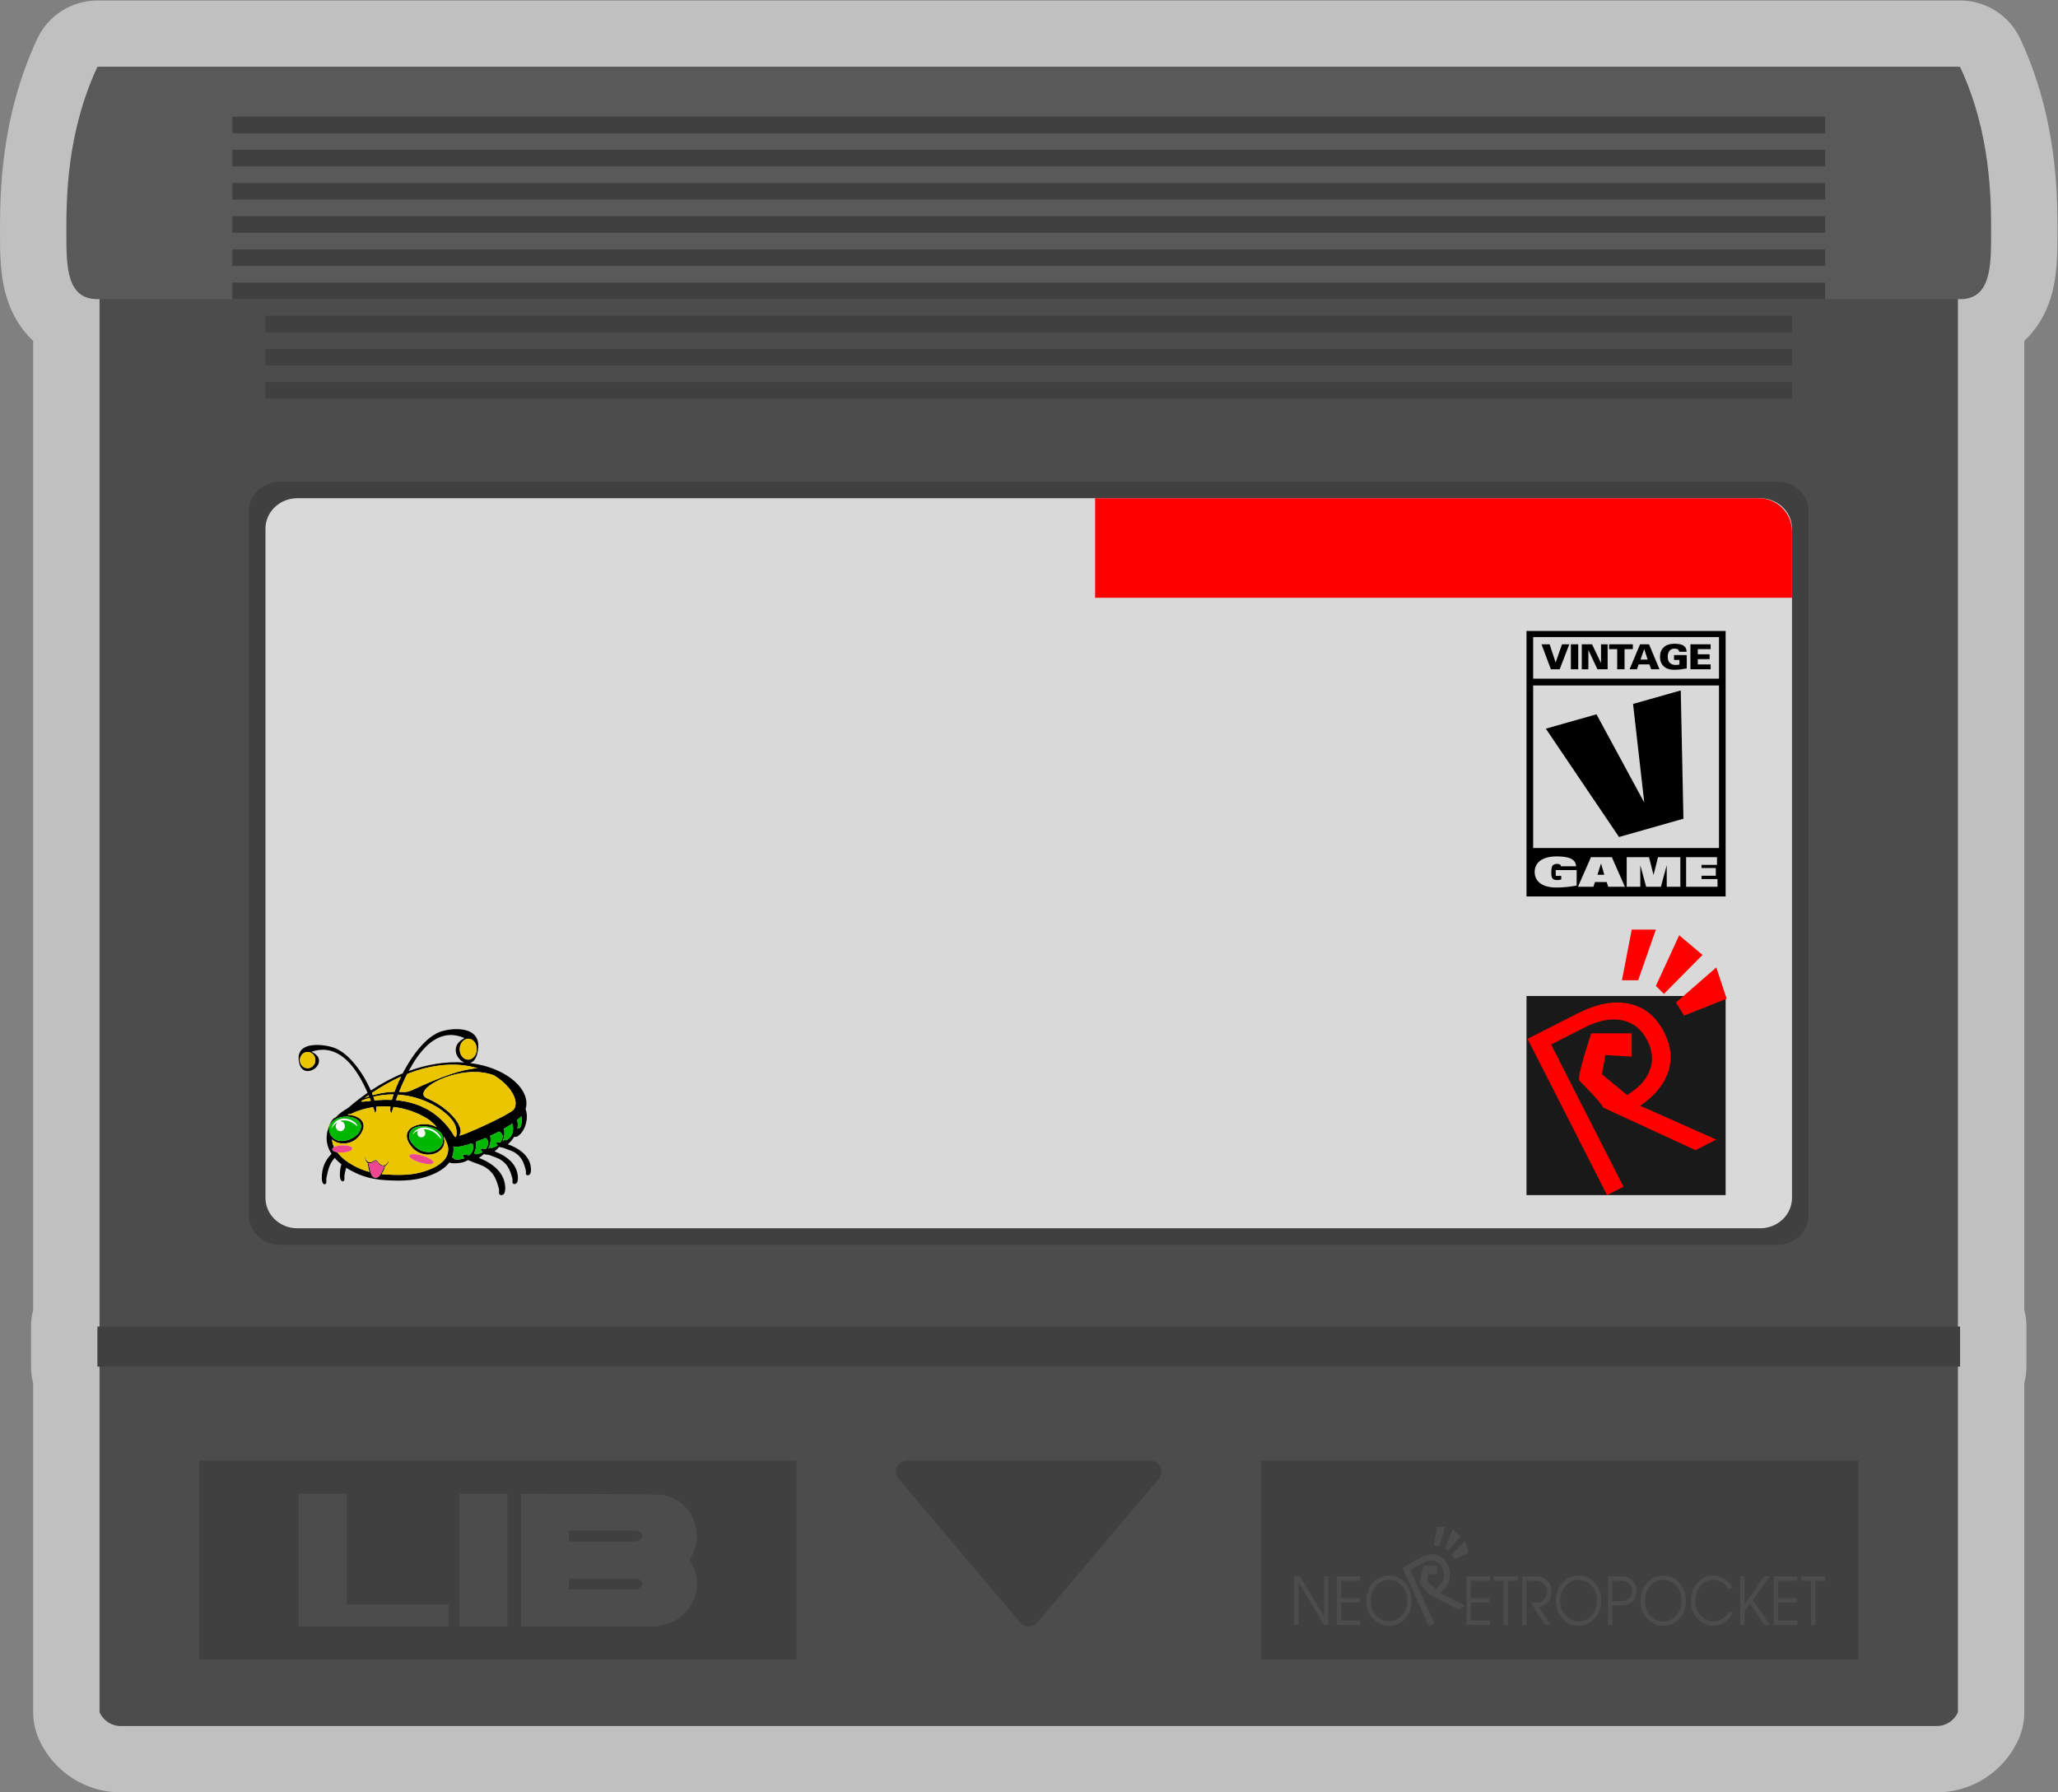 <?xml version="1.0" encoding="UTF-8" standalone="no"?>
<svg
   xmlns:dc="http://purl.org/dc/elements/1.1/"
   xmlns:cc="http://creativecommons.org/ns#"
   xmlns:rdf="http://www.w3.org/1999/02/22-rdf-syntax-ns#"
   xmlns:svg="http://www.w3.org/2000/svg"
   xmlns="http://www.w3.org/2000/svg"
   viewBox="0 0 330.666 287.999"
   height="287.999"
   width="330.666"
   xml:space="preserve"
   id="svg2"
   version="1.1"><rect x="0" y="0" width="330.666" height="287.999" fill="#808080" stroke="none"/><defs
     id="defs6"><clipPath
       id="clipPath18"
       clipPathUnits="userSpaceOnUse"><path
         id="path16"
         d="M 0,256 H 256 V 0 H 0 Z" /></clipPath><clipPath
       id="clipPath26"
       clipPathUnits="userSpaceOnUse"><path
         id="path24"
         d="M 4,236 H 252 V 20 H 4 Z" /></clipPath><clipPath
       id="clipPath330"
       clipPathUnits="userSpaceOnUse"><path
         id="path328"
         d="m 61.112,97.028 h 0.093 v -0.061 h -0.093 z" /></clipPath><clipPath
       id="clipPath346"
       clipPathUnits="userSpaceOnUse"><path
         id="path344"
         d="m 58.479,96.579 h 0.104 v -0.07 h -0.104 z" /></clipPath></defs><g
     transform="matrix(1.333,0,0,-1.333,-5.333,314.667)"
     id="g10"><g
       id="g12"><g
         clip-path="url(#clipPath18)"
         id="g14"><g
           id="g20"><g
             id="g22" /><g
             id="g34"><g
               style="opacity:0.5"
               id="g32"
               clip-path="url(#clipPath26)"><g
                 id="g30"
                 transform="translate(238.987,28.462)"><path
                   id="path28"
                   style="fill:#ffffff;fill-opacity:1;fill-rule:nonzero;stroke:none"
                   d="M 0,0 C 0.22,0.146 0.418,0.322 0.589,0.523 0.418,0.322 0.22,0.146 0,0 m -1.535,-0.461 c 0.284,0 0.558,0.042 0.816,0.121 -0.258,-0.079 -0.532,-0.121 -0.816,-0.121 m 13.718,172.118 c 0.83,2.663 0.83,5.436 0.83,7.882 0,4.472 0,13.778 -4.495,23.389 -1.316,2.813 -4.141,4.611 -7.247,4.611 h -0.258 -224 -0.258 c -3.105,0 -5.93,-1.798 -7.246,-4.611 -4.496,-9.611 -4.496,-18.917 -4.496,-23.389 0,-2.446 0,-5.219 0.831,-7.882 0.646,-2.073 1.741,-3.82 3.169,-5.157 V 49.721 c -0.168,-0.646 -0.258,-1.324 -0.258,-2.023 v -4.833 c 0,-0.699 0.09,-1.377 0.258,-2.023 V 1.194 c 0,-1.137 0.243,-2.261 0.711,-3.297 1.747,-3.863 5.609,-6.358 9.838,-6.358 H -1.535 c 4.229,0 8.09,2.495 9.837,6.358 0.469,1.036 0.711,2.16 0.711,3.297 v 39.648 c 0.169,0.646 0.258,1.324 0.258,2.023 v 4.833 c 0,0.699 -0.089,1.377 -0.258,2.023 V 166.5 c 1.428,1.337 2.524,3.084 3.17,5.157" /></g></g></g></g><g
           transform="translate(240,228)"
           id="g36"><path
             id="path38"
             style="fill:#4c4c4c;fill-opacity:1;fill-rule:nonzero;stroke:none"
             d="m 0,0 h -224 v -198.345 c 0.442,-0.976 1.411,-1.655 2.548,-1.655 H -2.548 c 1.137,0 2.106,0.679 2.548,1.655 z" /></g><g
           transform="translate(15.742,228)"
           id="g40"><path
             id="path42"
             style="fill:#595959;fill-opacity:1;fill-rule:nonzero;stroke:none"
             d="m 0,0 c -3.742,-8 -3.742,-16 -3.742,-20 0,-4 0,-8 3.742,-8 h 224.516 c 3.742,0 3.742,4 3.742,8 0,4 0,12 -3.742,20 z" /></g><g
           transform="translate(37.76,178)"
           id="g44"><path
             id="path46"
             style="fill:#404040;fill-opacity:1;fill-rule:nonzero;stroke:none"
             d="m 0,0 h 180.48 c 2.077,0 3.76,-1.584 3.76,-3.538 v -84.924 c 0,-1.954 -1.683,-3.538 -3.76,-3.538 H 0 c -2.077,0 -3.76,1.584 -3.76,3.538 V -3.538 C -3.76,-1.584 -2.077,0 0,0" /></g><g
           transform="translate(113.362,60)"
           id="g48"><path
             id="path50"
             style="fill:#404040;fill-opacity:1;fill-rule:nonzero;stroke:none"
             d="m 0,0 h 29.276 c 1.153,0 1.782,-1.325 1.044,-2.198 l -14.638,-17.32 c -0.543,-0.643 -1.545,-0.643 -2.088,0 L -1.044,-2.198 C -1.782,-1.325 -1.153,0 0,0" /></g><g
           transform="translate(39.833,176)"
           id="g52"><path
             id="path54"
             style="fill:#d9d9d9;fill-opacity:1;fill-rule:nonzero;stroke:none"
             d="m 0,0 h 176.333 c 2.117,0 3.834,-1.642 3.834,-3.667 v -80.666 c 0,-2.025 -1.717,-3.667 -3.834,-3.667 H 0 c -2.117,0 -3.833,1.642 -3.833,3.667 V -3.667 C -3.833,-1.642 -2.117,0 0,0" /></g><path
           id="path56"
           style="fill:#404040;fill-opacity:1;fill-rule:nonzero;stroke:none"
           d="M 224,220 H 32 v 2 h 192 z" /><path
           id="path58"
           style="fill:#404040;fill-opacity:1;fill-rule:nonzero;stroke:none"
           d="M 224,216 H 32 v 2 h 192 z" /><path
           id="path60"
           style="fill:#404040;fill-opacity:1;fill-rule:nonzero;stroke:none"
           d="M 224,212 H 32 v 2 h 192 z" /><path
           id="path62"
           style="fill:#404040;fill-opacity:1;fill-rule:nonzero;stroke:none"
           d="M 224,208 H 32 v 2 h 192 z" /><path
           id="path64"
           style="fill:#404040;fill-opacity:1;fill-rule:nonzero;stroke:none"
           d="M 224,204 H 32 v 2 h 192 z" /><path
           id="path66"
           style="fill:#404040;fill-opacity:1;fill-rule:nonzero;stroke:none"
           d="M 224,200 H 32 v 2 h 192 z" /><path
           id="path68"
           style="fill:#404040;fill-opacity:1;fill-rule:nonzero;stroke:none"
           d="M 220,196 H 36 v 2 h 184 z" /><path
           id="path70"
           style="fill:#404040;fill-opacity:1;fill-rule:nonzero;stroke:none"
           d="M 220,192 H 36 v 2 h 184 z" /><path
           id="path72"
           style="fill:#404040;fill-opacity:1;fill-rule:nonzero;stroke:none"
           d="M 220,188 H 36 v 2 h 184 z" /><path
           id="path74"
           style="fill:#404040;fill-opacity:1;fill-rule:nonzero;stroke:none"
           d="m 228,36 h -72 v 24 h 72 z" /><path
           id="path76"
           style="fill:#404040;fill-opacity:1;fill-rule:nonzero;stroke:none"
           d="M 100,36 H 28 v 24 h 72 z" /><g
           transform="translate(160.519,40.187)"
           id="g78"><path
             id="path80"
             style="fill:#4c4c4c;fill-opacity:1;fill-rule:nonzero;stroke:none"
             d="m 0,0 h -0.259 -0.26 v 5.855 h 0.352 0.355 l 2.89,-4.84 v 4.84 H 3.337 3.596 V 0 H 3.337 3.074 L 0,5.142 Z" /></g><g
           transform="translate(165.135,40.187)"
           id="g82"><path
             id="path84"
             style="fill:#4c4c4c;fill-opacity:1;fill-rule:nonzero;stroke:none"
             d="M 0,0 V 5.855 H 2.832 V 5.592 5.326 H 0.519 V 3.219 H 2.76 V 2.957 2.69 H 0.519 V 0.529 H 2.832 V 0.267 0 Z" /></g><g
           transform="translate(173.002,41.336)"
           id="g86"><path
             id="path88"
             style="fill:#4c4c4c;fill-opacity:1;fill-rule:nonzero;stroke:none"
             d="M 0,0 C 0.427,0.483 0.64,1.075 0.64,1.776 0.64,2.477 0.427,3.069 0,3.554 -0.426,4.038 -0.95,4.28 -1.571,4.28 -2.19,4.28 -2.713,4.038 -3.141,3.554 -3.568,3.069 -3.782,2.477 -3.782,1.776 c 0,-0.701 0.214,-1.293 0.641,-1.776 0.428,-0.483 0.951,-0.725 1.57,-0.725 0.621,0 1.145,0.242 1.571,0.725 m -3.513,-0.373 c -0.53,0.585 -0.795,1.301 -0.795,2.149 0,0.848 0.265,1.564 0.795,2.151 0.53,0.586 1.177,0.879 1.942,0.879 0.766,0 1.414,-0.293 1.943,-0.879 C 0.901,3.34 1.165,2.624 1.165,1.776 1.165,0.928 0.901,0.212 0.372,-0.373 -0.157,-0.958 -0.805,-1.25 -1.571,-1.25 c -0.765,0 -1.412,0.292 -1.942,0.877" /></g><g
           transform="translate(180.759,40.187)"
           id="g90"><path
             id="path92"
             style="fill:#4c4c4c;fill-opacity:1;fill-rule:nonzero;stroke:none"
             d="M 0,0 V 5.855 H 2.832 V 5.592 5.326 H 0.519 V 3.219 H 2.76 V 2.957 2.69 H 0.519 V 0.529 H 2.832 V 0.267 0 Z" /></g><g
           transform="translate(185.242,45.512)"
           id="g94"><path
             id="path96"
             style="fill:#4c4c4c;fill-opacity:1;fill-rule:nonzero;stroke:none"
             d="M 0,0 H -1.184 V 0.263 0.529 H 1.703 V 0.267 0 H 0.519 V -5.326 H 0.259 0 Z" /></g><g
           transform="translate(187.481,46.042)"
           id="g98"><path
             id="path100"
             style="fill:#4c4c4c;fill-opacity:1;fill-rule:nonzero;stroke:none"
             d="M 0,0 H 0.259 1.576 C 2.181,0 2.655,-0.164 2.996,-0.493 3.337,-0.821 3.508,-1.278 3.508,-1.863 3.508,-2.445 3.337,-2.9 2.996,-3.227 2.732,-3.477 2.39,-3.633 1.969,-3.695 l 1.477,-2.16 H 3.118 2.79 l -1.77,2.663 h 0.556 c 0.442,0 0.786,0.117 1.034,0.351 0.248,0.235 0.372,0.561 0.372,0.978 0,0.42 -0.124,0.748 -0.372,0.984 -0.248,0.236 -0.592,0.353 -1.034,0.353 H 0.519 V -5.855 H 0.259 0 Z" /></g><g
           transform="translate(195.842,41.336)"
           id="g102"><path
             id="path104"
             style="fill:#4c4c4c;fill-opacity:1;fill-rule:nonzero;stroke:none"
             d="M 0,0 C 0.427,0.483 0.64,1.075 0.64,1.776 0.64,2.477 0.427,3.069 0,3.554 -0.427,4.038 -0.95,4.28 -1.571,4.28 -2.19,4.28 -2.713,4.038 -3.141,3.554 -3.568,3.069 -3.782,2.477 -3.782,1.776 c 0,-0.701 0.214,-1.293 0.641,-1.776 0.428,-0.483 0.951,-0.725 1.57,-0.725 0.621,0 1.144,0.242 1.571,0.725 m -3.513,-0.373 c -0.53,0.585 -0.795,1.301 -0.795,2.149 0,0.848 0.265,1.564 0.795,2.151 0.53,0.586 1.177,0.879 1.942,0.879 0.766,0 1.414,-0.293 1.943,-0.879 C 0.901,3.34 1.165,2.624 1.165,1.776 1.165,0.928 0.901,0.212 0.372,-0.373 -0.157,-0.958 -0.805,-1.25 -1.571,-1.25 c -0.765,0 -1.412,0.292 -1.942,0.877" /></g><g
           transform="translate(198.351,43.062)"
           id="g106"><path
             id="path108"
             style="fill:#4c4c4c;fill-opacity:1;fill-rule:nonzero;stroke:none"
             d="m 0,0 h 1.017 c 0.425,0 0.757,0.108 0.996,0.325 0.239,0.216 0.358,0.516 0.358,0.9 0,0.384 -0.119,0.685 -0.358,0.903 C 1.774,2.345 1.442,2.454 1.017,2.454 H 0 Z m -0.519,2.98 h 0.26 1.276 C 1.606,2.98 2.067,2.825 2.399,2.514 2.731,2.204 2.897,1.774 2.897,1.225 2.897,0.676 2.731,0.247 2.399,-0.062 2.067,-0.371 1.606,-0.526 1.017,-0.526 H 0 v -2.349 h -0.259 -0.26 z" /></g><g
           transform="translate(206.051,41.336)"
           id="g110"><path
             id="path112"
             style="fill:#4c4c4c;fill-opacity:1;fill-rule:nonzero;stroke:none"
             d="M 0,0 C 0.427,0.483 0.64,1.075 0.64,1.776 0.64,2.477 0.427,3.069 0,3.554 -0.426,4.038 -0.95,4.28 -1.571,4.28 -2.19,4.28 -2.713,4.038 -3.141,3.554 -3.568,3.069 -3.782,2.477 -3.782,1.776 c 0,-0.701 0.214,-1.293 0.641,-1.776 0.428,-0.483 0.951,-0.725 1.57,-0.725 0.621,0 1.145,0.242 1.571,0.725 m -3.513,-0.373 c -0.53,0.585 -0.795,1.301 -0.795,2.149 0,0.848 0.265,1.564 0.795,2.151 0.53,0.586 1.177,0.879 1.942,0.879 0.766,0 1.414,-0.293 1.943,-0.879 C 0.901,3.34 1.165,2.624 1.165,1.776 1.165,0.928 0.901,0.212 0.372,-0.373 -0.157,-0.958 -0.805,-1.25 -1.571,-1.25 c -0.765,0 -1.412,0.292 -1.942,0.877" /></g><g
           transform="translate(212.904,41.721)"
           id="g114"><path
             id="path116"
             style="fill:#4c4c4c;fill-opacity:1;fill-rule:nonzero;stroke:none"
             d="m 0,0 c -0.189,-0.474 -0.506,-0.865 -0.952,-1.173 -0.446,-0.308 -0.918,-0.462 -1.416,-0.462 -0.76,0 -1.403,0.293 -1.929,0.877 -0.527,0.585 -0.79,1.302 -0.79,2.149 0,0.848 0.263,1.565 0.79,2.151 0.526,0.586 1.169,0.879 1.929,0.879 0.487,0 0.948,-0.15 1.384,-0.452 0.435,-0.301 0.746,-0.685 0.933,-1.152 h -0.56 c -0.164,0.317 -0.41,0.576 -0.738,0.777 -0.329,0.201 -0.669,0.302 -1.019,0.302 -0.614,0 -1.133,-0.242 -1.558,-0.727 -0.424,-0.484 -0.636,-1.077 -0.636,-1.778 0,-0.7 0.212,-1.292 0.636,-1.776 0.425,-0.483 0.944,-0.724 1.558,-0.724 0.362,0 0.711,0.103 1.049,0.311 0.338,0.207 0.591,0.473 0.759,0.798 z" /></g><g
           transform="translate(213.764,46.042)"
           id="g118"><path
             id="path120"
             style="fill:#4c4c4c;fill-opacity:1;fill-rule:nonzero;stroke:none"
             d="m 0,0 h 0.259 0.26 V -3.376 L 2.914,0 H 3.238 3.562 L 1.491,-2.867 3.562,-5.855 H 3.235 2.907 L 1.174,-3.299 0.519,-4.205 v -1.65 H 0.259 0 Z" /></g><g
           transform="translate(217.814,40.187)"
           id="g122"><path
             id="path124"
             style="fill:#4c4c4c;fill-opacity:1;fill-rule:nonzero;stroke:none"
             d="M 0,0 V 5.855 H 2.832 V 5.592 5.326 H 0.519 V 3.219 H 2.76 V 2.957 2.69 H 0.519 V 0.529 H 2.832 V 0.267 0 Z" /></g><g
           transform="translate(222.297,45.512)"
           id="g126"><path
             id="path128"
             style="fill:#4c4c4c;fill-opacity:1;fill-rule:nonzero;stroke:none"
             d="M 0,0 H -1.184 V 0.263 0.529 H 1.703 V 0.267 0 H 0.519 V -5.326 H 0.259 0 Z" /></g><g
           transform="translate(177.56,44.039)"
           id="g130"><path
             id="path132"
             style="fill:#4c4c4c;fill-opacity:1;fill-rule:nonzero;stroke:none"
             d="M 0,0 C 0.498,0.381 0.847,0.818 1.045,1.312 1.299,1.955 1.268,2.628 0.953,3.33 0.636,4.035 0.174,4.462 -0.436,4.61 -1.045,4.758 -1.732,4.611 -2.497,4.171 l -1.665,-0.959 -0.327,-0.189 3.17,-7.062 0.328,0.189 0.328,0.188 -2.886,6.429 1.337,0.77 c 0.558,0.321 1.057,0.43 1.498,0.326 C -0.273,3.759 0.062,3.454 0.289,2.947 0.515,2.444 0.535,1.961 0.348,1.497 0.192,1.109 -0.103,0.773 -0.521,0.484 l -1,0.937 0.135,0.872 1.052,-0.073 v 1.054 h -1.611 c 0,0 -0.603,-1.999 -0.474,-2.144 0.128,-0.145 0.866,-0.981 0.948,-1.215 l 3.679,-1.923 0.415,0.239 0.414,0.239 z" /></g><g
           transform="translate(177.225,52)"
           id="g134"><path
             id="path136"
             style="fill:#4c4c4c;fill-opacity:1;fill-rule:nonzero;stroke:none"
             d="M 0,0 H 0.962 L 0.257,-2.289 h -0.649 z" /></g><g
           transform="translate(178.187,49.457)"
           id="g138"><path
             id="path140"
             style="fill:#4c4c4c;fill-opacity:1;fill-rule:nonzero;stroke:none"
             d="M 0,0 0.321,-0.363 1.86,1.399 0.93,2.289 Z" /></g><g
           transform="translate(178.989,48.705)"
           id="g142"><path
             id="path144"
             style="fill:#4c4c4c;fill-opacity:1;fill-rule:nonzero;stroke:none"
             d="M 0,0 1.608,1.588 2.021,0.171 0.321,-0.592 Z" /></g><path
           id="path146"
           style="fill:#4c4c4c;fill-opacity:1;fill-rule:nonzero;stroke:none"
           d="m 59.35,56 h 5.795 V 40 H 59.35 Z" /><g
           transform="translate(80.951,44.561)"
           id="g148"><path
             id="path150"
             style="fill:#4c4c4c;fill-opacity:1;fill-rule:nonzero;stroke:none"
             d="M 0,0 C -0.131,-0.05 -0.28,-0.071 -0.423,-0.085 -0.568,-0.1 -0.715,-0.09 -0.861,-0.09 c -2.505,0 -5.009,0 -7.514,0 v 1.295 h 8.13 C -0.171,1.195 -0.098,1.18 -0.029,1.158 0.257,1.067 0.465,0.807 0.45,0.566 0.433,0.3 0.274,0.105 0,0 m -0.945,6.997 c 0.163,0 0.326,0.007 0.487,-0.005 C -0.313,6.981 -0.164,6.967 -0.029,6.924 0.257,6.833 0.465,6.573 0.45,6.331 0.433,6.065 0.274,5.871 0,5.766 -0.131,5.716 -0.28,5.695 -0.423,5.681 -0.483,5.675 -0.544,5.673 -0.605,5.673 c -0.018,0 -0.036,0 -0.055,0 -0.067,0.001 -0.134,0.003 -0.201,0.003 -2.505,0 -5.009,0 -7.514,0 v 1.319 c 2.477,0.001 4.954,0.001 7.43,0.002 M 6.152,3.475 c 0.14,0.21 0.268,0.432 0.381,0.669 0.701,1.481 0.683,2.987 -0.019,4.464 -0.661,1.39 -1.842,2.289 -3.507,2.68 -0.554,0.13 -17.176,0.151 -17.176,0.151 v -16 c 0,0 12.938,0 16.509,0 0.164,0.053 0.324,0.121 0.493,0.157 1.771,0.376 3.006,1.316 3.7,2.782 C 7.234,-0.14 7.216,1.366 6.514,2.842 6.407,3.066 6.285,3.277 6.152,3.475" /></g><g
           transform="translate(45.795,42.652)"
           id="g152"><path
             id="path154"
             style="fill:#4c4c4c;fill-opacity:1;fill-rule:nonzero;stroke:none"
             d="m 0,0 v 13.348 h -5.795 v -16 H 12.286 V 0 Z" /></g><path
           id="path156"
           style="fill:#404040;fill-opacity:1;fill-rule:nonzero;stroke:none"
           d="M 240.258,71.326 H 15.742 v 4.833 h 224.516 z" /><path
           id="path158"
           style="fill:#191919;fill-opacity:1;fill-rule:nonzero;stroke:none"
           d="m 212,92 h -24 v 24 h 24 z" /><g
           transform="translate(201.694,102.771)"
           id="g160"><path
             id="path162"
             style="fill:#ff0000;fill-opacity:1;fill-rule:nonzero;stroke:none"
             d="m 0,0 c 1.507,1.016 2.56,2.182 3.159,3.498 0.768,1.715 0.675,3.509 -0.278,5.382 -0.957,1.881 -2.356,3.019 -4.198,3.413 -1.841,0.394 -3.918,0.004 -6.23,-1.171 l -5.032,-2.557 -0.991,-0.504 9.584,-18.832 0.991,0.503 0.99,0.504 -8.723,17.142 4.041,2.053 c 1.687,0.857 3.196,1.147 4.529,0.87 C -0.824,10.024 0.186,9.211 0.874,7.86 1.557,6.517 1.616,5.228 1.053,3.993 0.58,2.956 -0.312,2.062 -1.574,1.292 L -4.598,3.789 -4.189,6.114 -1.011,5.92 V 8.73 H -5.88 c 0,0 -1.821,-5.329 -1.433,-5.717 0.388,-0.387 2.618,-2.616 2.866,-3.239 l 11.122,-5.128 1.252,0.637 1.254,0.637 z" /></g><g
           transform="translate(200.683,124)"
           id="g164"><path
             id="path166"
             style="fill:#ff0000;fill-opacity:1;fill-rule:nonzero;stroke:none"
             d="M 0,0 H 2.909 L 0.776,-6.104 h -1.959 z" /></g><g
           transform="translate(203.592,117.218)"
           id="g168"><path
             id="path170"
             style="fill:#ff0000;fill-opacity:1;fill-rule:nonzero;stroke:none"
             d="M 0,0 0.97,-0.969 5.624,3.73 2.812,6.104 Z" /></g><g
           transform="translate(206.016,115.213)"
           id="g172"><path
             id="path174"
             style="fill:#ff0000;fill-opacity:1;fill-rule:nonzero;stroke:none"
             d="M 0,0 4.859,4.233 6.108,0.455 0.97,-1.58 Z" /></g><path
           id="path176"
           style="fill:#000000;fill-opacity:1;fill-rule:nonzero;stroke:none"
           d="m 188.8,159.268 h 22.4 v -5.014 h -22.4 z m 22.4,-25.427 h -22.4 v 19.589 h 22.4 z M 188,160 v -5.746 -0.816 -19.72 -0.701 V 128 h 24 v 5.017 0.701 19.72 0.816 5.746 z" /><g
           transform="translate(191.523,131.177)"
           id="g178"><path
             id="path180"
             style="fill:#d9d9d9;fill-opacity:1;fill-rule:nonzero;stroke:none"
             d="m 0,0 h 2.521 v -1.867 c -0.759,-0.143 -1.64,-0.237 -2.44,-0.237 -1.762,0 -2.623,0.785 -2.623,1.877 0,1.092 0.861,1.877 2.677,1.877 1.505,0 2.291,-0.36 2.312,-1.195 H 0.63 C 0.624,0.568 0.563,0.642 0.481,0.687 0.4,0.731 0.285,0.751 0.163,0.751 c -0.292,0 -0.481,-0.109 -0.576,-0.252 -0.095,-0.143 -0.122,-0.494 -0.122,-0.795 0,-0.346 0.04,-0.583 0.128,-0.697 0.116,-0.148 0.305,-0.212 0.556,-0.212 0.183,0 0.359,0.02 0.515,0.074 v 0.43 H 0 Z" /></g><g
           transform="translate(197.375,130.609)"
           id="g182"><path
             id="path184"
             style="fill:#d9d9d9;fill-opacity:1;fill-rule:nonzero;stroke:none"
             d="M 0,0 -0.387,1.344 H -0.4 L -0.827,0 Z M -1.607,2.124 H 0.908 L 2.481,-1.442 H 0.474 l -0.189,0.573 h -1.403 l -0.197,-0.573 h -1.857 z" /></g><g
           transform="translate(204.901,131.716)"
           id="g186"><path
             id="path188"
             style="fill:#d9d9d9;fill-opacity:1;fill-rule:nonzero;stroke:none"
             d="M 0,0 H -0.014 L -0.705,-2.549 H -2.481 L -3.172,0 h -0.014 v -2.549 h -1.64 v 3.567 h 2.691 L -1.6,-1.107 h 0.014 l 0.535,2.125 H 1.64 V -2.549 H 0 Z" /></g><g
           transform="translate(207.237,132.734)"
           id="g190"><path
             id="path192"
             style="fill:#d9d9d9;fill-opacity:1;fill-rule:nonzero;stroke:none"
             d="M 0,0 H 3.721 V -0.929 H 1.857 v -0.38 H 3.579 V -2.238 H 1.857 v -0.4 H 3.782 V -3.567 H 0 Z" /></g><g
           transform="translate(192.278,158.394)"
           id="g194"><path
             id="path196"
             style="fill:#000000;fill-opacity:1;fill-rule:nonzero;stroke:none"
             d="M 0,0 H 0.881 L -0.283,-3.011 H -1.342 L -2.471,0 h 0.978 l 0.722,-2.181 h 0.009 z" /></g><path
           id="path198"
           style="fill:#000000;fill-opacity:1;fill-rule:nonzero;stroke:none"
           d="m 193.347,158.394 h 0.886 v -3.011 h -0.886 z" /><g
           transform="translate(194.659,158.394)"
           id="g200"><path
             id="path202"
             style="fill:#000000;fill-opacity:1;fill-rule:nonzero;stroke:none"
             d="m 0,0 h 1.24 l 1.072,-2.243 0.009,0.008 V 0 H 3.118 V -3.011 H 1.891 L 0.806,-0.705 H 0.797 V -3.011 H 0 Z" /></g><g
           transform="translate(198.93,157.81)"
           id="g204"><path
             id="path206"
             style="fill:#000000;fill-opacity:1;fill-rule:nonzero;stroke:none"
             d="M 0,0 H -0.979 V 0.584 H 1.887 V 0 H 0.886 V -2.427 H 0 Z" /></g><g
           transform="translate(202.598,156.555)"
           id="g208"><path
             id="path210"
             style="fill:#000000;fill-opacity:1;fill-rule:nonzero;stroke:none"
             d="M 0,0 -0.408,1.251 H -0.421 L -0.855,0 Z m -2.175,-1.172 1.263,3.011 h 1.08 L 1.431,-1.172 H 0.429 l -0.212,0.588 h -1.298 l -0.208,-0.588 z" /></g><g
           transform="translate(206.431,156.509)"
           id="g212"><path
             id="path214"
             style="fill:#000000;fill-opacity:1;fill-rule:nonzero;stroke:none"
             d="m 0,0 h -0.651 v 0.584 h 1.537 v -1.61 c -0.718,-0.1 -0.855,-0.162 -1.626,-0.162 -0.996,0.029 -1.603,0.625 -1.603,1.567 0,0.943 0.607,1.539 1.603,1.568 C 0.035,1.968 0.85,1.86 0.864,0.984 h -0.886 c -0.044,0.292 -0.288,0.38 -0.58,0.38 -0.598,0 -0.811,-0.497 -0.811,-0.985 0,-0.592 0.315,-0.984 0.952,-0.984 0.164,0 0.328,0.025 0.461,0.05 z" /></g><g
           transform="translate(207.757,155.383)"
           id="g216"><path
             id="path218"
             style="fill:#000000;fill-opacity:1;fill-rule:nonzero;stroke:none"
             d="M 0,0 V 3.011 H 2.436 V 2.427 H 0.886 V 1.806 H 2.312 V 1.222 H 0.886 V 0.584 h 1.55 V 0 Z" /></g><g
           transform="translate(190.327,148.224)"
           id="g220"><path
             id="path222"
             style="fill:#000000;fill-opacity:1;fill-rule:nonzero;stroke:none"
             d="m 0,0 6.107,1.731 5.704,-10.537 0.042,0.012 -1.339,11.774 5.75,1.629 0.322,-15.466 -7.764,-2.201 z" /></g><g
           transform="translate(216,176)"
           id="g224"><path
             id="path226"
             style="fill:#ff0000;fill-opacity:1;fill-rule:nonzero;stroke:none"
             d="m 0,0 h -8 -12 -12 -12 -12 -12 -12 v -12 h 12 12 12 12 12 12 12 v 8 C 4,-1.791 2.209,0 0,0" /></g><g
           transform="translate(48.883,95.929)"
           id="g228"><path
             id="path230"
             style="fill:#000000;fill-opacity:1;fill-rule:nonzero;stroke:none"
             d="m 0,0 c -0.149,-0.094 -0.33,-0.104 -0.496,-0.073 0.113,-0.298 0.16,-0.617 0.232,-0.928 0.083,-0.305 0.184,-0.675 0.487,-0.802 0.2,-0.099 0.429,-0.003 0.578,0.152 0.234,0.242 0.378,0.563 0.517,0.873 0.048,0.11 0.094,0.22 0.142,0.33 C 1.246,-0.449 1.036,-0.378 0.853,-0.263 0.673,-0.144 0.632,0.142 0.41,0.199 0.252,0.201 0.132,0.073 0,0 M 11.554,2.16 C 10.97,2.022 10.377,1.817 9.771,1.919 9.824,1.49 9.763,1.053 9.619,0.65 9.543,0.603 9.681,0.541 9.7,0.614 L 9.747,0.586 C 9.797,0.435 9.953,0.379 10.088,0.364 10.436,0.328 10.784,0.41 11.114,0.52 11.034,0.6 10.929,0.675 10.913,0.8 10.924,0.854 10.948,0.902 10.97,0.951 11.21,0.941 11.447,0.9 11.684,0.87 12.009,1.129 12.213,1.572 12.182,2.008 12.178,2.125 12.104,2.244 11.99,2.259 11.841,2.283 11.69,2.222 11.554,2.16 M 13.399,2.858 13.391,2.842 C 13.085,2.743 12.793,2.603 12.49,2.495 12.56,2.02 12.47,1.52 12.255,1.099 c -0.094,-0.063 0.101,-0.098 0.062,0 0.022,0.001 0.064,0.002 0.085,0.003 0.006,-0.087 0.102,-0.109 0.167,-0.104 0.259,0.023 0.504,0.137 0.73,0.27 -0.073,0.066 -0.161,0.122 -0.208,0.213 -0.032,0.065 0.009,0.132 0.024,0.195 0.186,-0.006 0.37,-0.027 0.553,-0.059 0.19,0.24 0.332,0.559 0.275,0.88 -0.031,0.156 -0.081,0.331 -0.216,0.419 -0.11,0.064 -0.225,-0.018 -0.328,-0.058 m 1.697,0.791 C 14.797,3.504 14.5,3.356 14.201,3.213 14.317,2.695 14.217,2.146 13.969,1.69 c 0.063,0.042 0.151,0.057 0.2,0.118 0.102,-0.071 0.227,-0.062 0.339,-0.03 0.221,0.064 0.431,0.169 0.621,0.305 -0.11,0.085 -0.249,0.228 -0.128,0.374 0.138,-0.017 0.277,-0.03 0.416,-0.052 0.172,0.25 0.342,0.562 0.273,0.884 C 15.61,3.493 15.454,3.671 15.251,3.733 15.199,3.705 15.148,3.677 15.096,3.649 M 5.657,4.346 C 5.394,4.304 5.129,4.231 4.895,4.091 4.623,3.882 4.416,3.538 4.43,3.169 4.443,2.812 4.629,2.494 4.842,2.232 5.237,1.77 5.757,1.405 6.339,1.297 6.779,1.224 7.25,1.236 7.654,1.455 8.029,1.648 8.376,1.977 8.478,2.424 8.573,2.819 8.543,3.301 8.248,3.593 7.894,3.946 7.436,4.17 6.965,4.271 6.536,4.37 6.093,4.412 5.657,4.346 m 10.977,0.19 C 16.38,4.373 16.121,4.218 15.86,4.068 15.982,3.566 15.895,3.029 15.704,2.56 c 0.078,0.057 0.153,0.119 0.223,0.186 0.124,-0.14 0.304,-0.021 0.429,0.056 0.576,0.381 0.722,1.238 0.515,1.888 C 16.793,4.637 16.714,4.586 16.634,4.536 M -4.545,5.153 C -4.851,4.963 -5.12,4.662 -5.19,4.28 -5.271,3.825 -5.104,3.337 -4.793,3.021 -4.595,2.813 -4.331,2.691 -4.061,2.638 L -4.059,2.63 c 0.163,-0.012 0.333,-0.068 0.495,-0.021 0.565,0.017 1.12,0.244 1.571,0.605 0.337,0.276 0.632,0.681 0.634,1.155 0.013,0.235 -0.117,0.44 -0.256,0.607 C -1.916,5.312 -2.351,5.463 -2.773,5.517 -3.378,5.584 -4.014,5.482 -4.545,5.153 M 17.8,5.421 C 17.675,5.312 17.552,5.2 17.42,5.101 c 0.174,-0.325 0.105,-0.716 0.055,-1.067 0.05,0.064 0.099,0.127 0.149,0.19 0.004,-0.034 0.013,-0.101 0.018,-0.135 0.088,0.033 0.175,0.087 0.211,0.185 0.106,0.25 0.159,0.526 0.153,0.8 0.004,0.17 -0.054,0.334 -0.038,0.504 C 17.911,5.527 17.855,5.475 17.8,5.421 M 0.455,6.715 C 0.467,6.569 0.472,6.423 0.472,6.277 0.451,6.161 0.395,6.06 0.318,5.978 0.3,6.072 0.275,6.164 0.243,6.254 0.194,6.392 0.148,6.53 0.1,6.669 -0.875,6.532 -1.831,6.235 -2.72,5.785 -2.735,5.806 -2.764,5.847 -2.778,5.868 -2.846,5.826 -2.913,5.785 -2.98,5.744 -2.717,5.738 -2.455,5.696 -2.199,5.626 -1.985,5.559 -1.776,5.469 -1.587,5.341 L -1.58,5.344 C -1.474,5.258 -1.372,5.166 -1.28,5.062 -1.039,4.757 -1,4.315 -1.142,3.951 -1.402,3.268 -1.938,2.712 -2.584,2.456 -2.84,2.36 -3.107,2.302 -3.378,2.29 -3.683,2.277 -3.989,2.324 -4.279,2.425 -4.49,2.507 -4.686,2.624 -4.863,2.771 -4.836,2.45 -4.753,2.136 -4.619,1.848 -4.74,1.786 -4.901,1.637 -4.794,1.484 -4.65,1.322 -4.429,1.279 -4.231,1.238 c 0.525,-0.695 1.23,-1.207 1.969,-1.609 0.607,-0.329 1.246,-0.59 1.906,-0.769 -0.057,0.188 -0.098,0.381 -0.134,0.575 -0.032,0.173 -0.049,0.35 -0.093,0.52 -0.147,0.124 -0.26,0.287 -0.293,0.487 -0.006,0.135 0.011,0.272 0.077,0.389 -0.015,-0.148 -0.029,-0.297 0.006,-0.443 0.084,-0.2 0.262,-0.35 0.467,-0.374 0.119,-0.015 0.228,0.049 0.332,0.103 0.127,0.078 0.258,0.167 0.408,0.178 0.167,-0.01 0.24,-0.194 0.324,-0.321 h 0.004 c 0.166,-0.201 0.416,-0.348 0.672,-0.309 0.134,0.018 0.244,0.107 0.339,0.203 0.083,0.111 0.15,0.234 0.201,0.366 0.006,0 0.02,0.003 0.026,0.004 C 1.974,-0.051 1.784,-0.297 1.547,-0.416 1.525,-0.541 1.487,-0.661 1.452,-0.781 1.359,-0.979 1.261,-1.175 1.141,-1.356 c -0.055,-0.042 0.02,-0.051 0.045,-0.055 0.4,-0.039 0.802,-0.057 1.204,-0.07 1.007,-0.033 2.023,-0.017 3.016,0.19 0.693,0.145 1.374,0.367 2.016,0.681 0.503,0.255 0.99,0.583 1.346,1.049 C 9.087,0.873 9.23,1.467 9.089,2.005 8.975,2.416 8.795,2.804 8.586,3.168 8.649,2.913 8.708,2.648 8.671,2.383 8.658,2.216 8.593,2.064 8.539,1.91 V 1.878 H 8.521 C 8.349,1.579 8.092,1.343 7.795,1.194 6.792,0.696 5.505,0.973 4.762,1.851 4.441,2.237 4.145,2.71 4.151,3.247 4.159,3.68 4.446,4.043 4.786,4.244 5.357,4.587 6.035,4.67 6.678,4.608 6.96,4.568 7.242,4.507 7.501,4.375 7.59,4.329 7.681,4.289 7.775,4.256 7.521,4.564 7.224,4.827 6.923,5.081 6.841,5.148 6.753,5.206 6.663,5.261 5.406,6.04 3.992,6.52 2.551,6.695 2.506,6.566 2.463,6.438 2.419,6.31 2.376,6.185 2.336,6.059 2.299,5.931 2.198,6.035 2.165,6.182 2.151,6.325 2.156,6.461 2.165,6.597 2.178,6.732 1.604,6.778 1.028,6.77 0.455,6.715 m -1.761,0.724 c -0.07,-0.16 0.18,-0.101 0.265,-0.093 0.289,0.01 0.575,0.06 0.863,0.091 -0.02,0.044 -0.041,0.087 -0.063,0.13 -0.016,0.049 -0.032,0.098 -0.048,0.147 -0.008,0.02 -0.027,0.062 -0.036,0.082 C -0.655,7.691 -0.995,7.6 -1.306,7.439 m 0.394,0.338 C -0.739,7.84 -0.568,7.908 -0.395,7.971 -0.414,8.017 -0.432,8.063 -0.45,8.108 -0.606,8.002 -0.765,7.898 -0.912,7.777 M 3.091,8.18 C 3.083,8.152 3.068,8.097 3.06,8.07 L 3.053,8.071 C 3.037,8.032 3.022,7.993 3.006,7.954 2.989,7.907 2.972,7.859 2.955,7.812 2.941,7.778 2.928,7.744 2.915,7.71 2.891,7.645 2.868,7.58 2.844,7.515 4.082,7.4 5.317,7.099 6.437,6.51 7.835,5.793 9.015,4.627 9.846,3.23 9.896,3.155 9.987,3.003 10.078,3.105 10.194,3.37 10.152,3.677 10.128,3.959 10.064,4.563 9.691,5.058 9.307,5.476 8.712,6.098 8.007,6.584 7.267,6.983 5.967,7.671 4.539,8.084 3.091,8.18 M 0.125,7.929 C 0.13,7.907 0.139,7.863 0.144,7.841 L 0.153,7.844 C 0.173,7.783 0.193,7.722 0.213,7.661 0.231,7.602 0.249,7.542 0.267,7.483 0.96,7.549 1.658,7.574 2.354,7.543 2.377,7.625 2.401,7.707 2.424,7.79 2.449,7.873 2.475,7.956 2.501,8.039 L 2.506,8.038 C 2.523,8.095 2.541,8.152 2.558,8.209 1.74,8.209 0.923,8.122 0.125,7.929 m -0.18,0.454 C -0.039,8.343 -0.022,8.302 -0.006,8.261 0.013,8.212 0.032,8.163 0.051,8.113 0.903,8.366 1.785,8.505 2.669,8.521 2.707,8.62 2.745,8.72 2.783,8.82 2.837,8.955 2.892,9.09 2.946,9.225 3.035,9.438 3.133,9.647 3.221,9.861 3.312,10.022 3.377,10.2 3.465,10.363 2.24,9.817 1.066,9.143 -0.055,8.383 M 10.21,10.675 C 9.266,10.464 8.339,10.141 7.483,9.66 7.069,9.417 6.654,9.145 6.348,8.752 6.223,8.589 6.117,8.379 6.162,8.162 6.211,7.96 6.383,7.827 6.557,7.753 7.379,7.406 8.16,6.945 8.864,6.372 9.393,5.937 9.888,5.44 10.261,4.844 10.467,4.504 10.659,4.12 10.646,3.703 10.647,3.534 10.56,3.39 10.496,3.243 c 0.3,0.057 0.585,0.18 0.871,0.29 1.076,0.432 2.132,0.916 3.178,1.422 0.733,0.362 1.466,0.726 2.161,1.166 0.168,0.103 0.334,0.23 0.43,0.416 0.159,0.283 0.158,0.632 0.098,0.947 -0.136,0.624 -0.491,1.165 -0.889,1.63 -0.488,0.559 -1.068,1.02 -1.692,1.387 -0.388,0.167 -0.802,0.256 -1.213,0.324 -1.074,0.165 -2.17,0.08 -3.23,-0.15 M 4.459,10.774 C 4.37,10.737 4.272,10.717 4.193,10.658 4.119,10.534 4.061,10.399 3.998,10.268 3.826,9.922 3.672,9.567 3.516,9.212 3.466,9.095 3.417,8.979 3.37,8.861 H 3.363 C 3.319,8.744 3.273,8.628 3.226,8.512 c 0.3,-0.017 0.601,-0.048 0.899,0.002 0.228,0.034 0.448,0.115 0.659,0.208 1.566,0.713 3.135,1.427 4.763,1.963 1.013,0.334 2.052,0.596 3.111,0.683 -0.098,0.03 -0.195,0.068 -0.296,0.082 -0.466,0.133 -0.943,0.215 -1.422,0.272 -2.192,0.246 -4.413,-0.163 -6.481,-0.948 m -12.716,2.427 c -0.202,-0.115 -0.36,-0.316 -0.428,-0.551 -0.053,-0.156 -0.063,-0.328 -0.033,-0.492 0.017,-0.075 0.038,-0.15 0.072,-0.218 0.16,-0.424 0.634,-0.656 1.042,-0.555 0.371,0.075 0.681,0.418 0.728,0.82 0.044,0.312 -0.065,0.642 -0.284,0.854 -0.287,0.292 -0.752,0.348 -1.097,0.142 m 18.88,0.97 c -0.191,-0.518 -0.082,-1.176 0.329,-1.537 0.221,-0.199 0.531,-0.283 0.811,-0.205 0.344,0.091 0.62,0.393 0.734,0.748 0.031,0.084 0.053,0.172 0.064,0.261 0.036,0.206 0.029,0.422 -0.032,0.621 -0.094,0.472 -0.504,0.875 -0.967,0.863 -0.424,0.003 -0.794,-0.339 -0.939,-0.751 M 6.656,14.151 C 5.713,13.283 4.994,12.173 4.38,11.024 c 2.144,0.785 4.426,1.186 6.693,1.028 -0.426,0.196 -0.785,0.569 -0.947,1.038 -0.119,0.341 -0.107,0.738 0.058,1.059 0.183,0.363 0.506,0.621 0.848,0.795 0.025,0.008 0.099,0.056 0.033,0.071 -0.578,0.25 -1.203,0.387 -1.827,0.347 -0.963,-0.054 -1.86,-0.548 -2.582,-1.211 m 3.149,1.92 h 0.66 c 0.642,-0.051 1.332,-0.191 1.818,-0.679 0.369,-0.36 0.513,-0.918 0.482,-1.439 -0.032,-0.543 -0.126,-1.114 -0.438,-1.559 -0.138,-0.202 -0.346,-0.331 -0.564,-0.411 1.379,-0.164 2.745,-0.548 3.986,-1.222 0.67,-0.366 1.304,-0.823 1.831,-1.4 C 18.023,8.867 18.398,8.274 18.528,7.595 18.606,7.209 18.583,6.805 18.47,6.429 18.7,5.827 18.65,5.143 18.464,4.535 18.299,3.99 17.983,3.484 17.53,3.169 17.401,3.076 17.242,3.084 17.095,3.102 16.882,2.76 16.623,2.45 16.326,2.189 16.94,1.988 17.533,1.691 18.043,1.268 c 0.396,-0.329 0.739,-0.75 0.922,-1.255 0.086,-0.232 0.127,-0.479 0.152,-0.726 v -0.295 c -0.019,-0.144 -0.044,-0.298 -0.133,-0.414 -0.102,-0.134 -0.312,-0.165 -0.433,-0.045 -0.058,0.062 -0.038,0.158 -0.041,0.237 0.031,0.303 -0.097,0.584 -0.178,0.865 C 18.159,0.188 17.85,0.702 17.398,1.036 16.962,1.396 16.411,1.51 15.909,1.722 15.714,1.82 15.49,1.794 15.293,1.883 15.126,1.679 14.937,1.498 14.73,1.341 15.407,1.088 16.065,0.74 16.602,0.224 c 0.466,-0.441 0.827,-1.038 0.911,-1.707 0.034,-0.309 0.069,-0.652 -0.079,-0.935 -0.099,-0.193 -0.406,-0.252 -0.525,-0.055 -0.055,0.176 0.019,0.368 -0.033,0.546 -0.135,0.495 -0.282,0.998 -0.559,1.425 C 16.061,-0.1 15.695,0.21 15.294,0.432 14.992,0.581 14.672,0.682 14.359,0.802 14.181,0.865 14.005,0.966 13.811,0.941 13.689,0.929 13.576,0.98 13.468,1.032 13.279,0.849 13.064,0.7 12.844,0.561 c 0.134,-0.078 0.283,-0.119 0.422,-0.183 0.626,-0.28 1.228,-0.644 1.727,-1.141 0.464,-0.456 0.834,-1.047 0.959,-1.717 0.066,-0.369 0.111,-0.762 -0.004,-1.125 -0.047,-0.16 -0.17,-0.285 -0.323,-0.324 h -0.134 c -0.085,0.029 -0.187,0.066 -0.21,0.17 -0.041,0.193 0.033,0.396 -0.024,0.587 -0.167,0.614 -0.352,1.242 -0.722,1.755 -0.3,0.419 -0.707,0.744 -1.148,0.976 C 12.775,-0.17 12.131,0.015 11.523,0.297 10.994,-0.056 10.352,-0.098 9.745,-0.092 9.585,-0.097 9.427,-0.061 9.277,-0.002 8.852,-0.542 8.288,-0.94 7.695,-1.239 7.136,-1.512 6.55,-1.717 5.954,-1.873 5.015,-2.112 4.048,-2.183 3.086,-2.187 2.103,-2.164 1.115,-2.142 0.145,-1.955 -1.022,-1.743 -2.139,-1.27 -3.159,-0.631 -3.24,-0.917 -3.3,-1.21 -3.357,-1.503 c -0.04,-0.197 0.013,-0.4 -0.021,-0.598 -0.026,-0.162 -0.229,-0.219 -0.339,-0.115 -0.149,0.138 -0.17,0.366 -0.191,0.562 -0.028,0.486 0.039,0.975 0.172,1.439 -0.286,0.232 -0.559,0.485 -0.798,0.773 -0.25,-0.261 -0.453,-0.574 -0.595,-0.917 -0.198,-0.472 -0.305,-0.98 -0.406,-1.484 -0.042,-0.207 0.012,-0.42 -0.026,-0.627 -0.035,-0.171 -0.265,-0.201 -0.364,-0.077 -0.135,0.164 -0.154,0.398 -0.168,0.606 -0.016,0.635 0.096,1.28 0.366,1.849 0.201,0.432 0.486,0.816 0.815,1.144 -0.417,0.589 -0.637,1.333 -0.595,2.072 0.009,0.239 0.058,0.474 0.102,0.707 0.129,0.322 0.206,0.666 0.364,0.974 0.142,0.189 0.244,0.43 0.448,0.553 0.233,0.079 0.372,0.315 0.565,0.464 0.233,0.176 0.461,0.36 0.709,0.511 0.153,0.097 0.318,0.174 0.457,0.294 0.733,0.633 1.495,1.229 2.286,1.776 -0.332,0.758 -0.7,1.501 -1.137,2.196 -0.47,0.748 -1.018,1.454 -1.691,2.004 -0.609,0.504 -1.334,0.862 -2.102,0.958 -0.617,0.083 -1.247,-0.006 -1.838,-0.202 0.31,-0.152 0.626,-0.35 0.805,-0.673 0.159,-0.281 0.136,-0.651 -0.025,-0.925 -0.23,-0.402 -0.645,-0.667 -1.078,-0.729 -0.318,-0.048 -0.663,0.061 -0.879,0.322 -0.24,0.284 -0.324,0.673 -0.362,1.044 v 0.432 c 0.05,0.348 0.216,0.681 0.488,0.885 0.474,0.363 1.078,0.436 1.644,0.456 0.698,0.002 1.4,-0.096 2.068,-0.314 0.935,-0.327 1.712,-1.018 2.378,-1.773 0.872,-1.006 1.569,-2.174 2.126,-3.408 1.217,0.809 2.496,1.512 3.833,2.062 0.764,1.442 1.661,2.833 2.836,3.928 0.486,0.445 1.027,0.839 1.632,1.072 0.542,0.201 1.113,0.287 1.683,0.333" /></g><g
           transform="translate(66.851,101.507)"
           id="g232"><path
             id="path234"
             style="fill:#00b800;fill-opacity:1;fill-rule:nonzero;stroke:none"
             d="m 0,0 c -0.057,-0.052 -0.113,-0.104 -0.169,-0.157 -0.124,-0.11 -0.247,-0.221 -0.379,-0.321 0.173,-0.325 0.105,-0.715 0.055,-1.066 0.05,0.063 0.099,0.127 0.149,0.19 0.004,-0.034 0.013,-0.102 0.017,-0.136 0.088,0.033 0.176,0.088 0.212,0.185 0.106,0.25 0.158,0.527 0.153,0.801 C 0.042,-0.334 -0.016,-0.17 0,0" /></g><g
           transform="translate(65.516,100.465)"
           id="g236"><path
             id="path238"
             style="fill:#00b800;fill-opacity:1;fill-rule:nonzero;stroke:none"
             d="m 0,0 c -0.254,-0.163 -0.512,-0.318 -0.773,-0.468 0.121,-0.502 0.034,-1.039 -0.157,-1.508 0.078,0.057 0.153,0.119 0.223,0.186 0.124,-0.14 0.304,-0.021 0.429,0.056 0.576,0.381 0.723,1.238 0.515,1.888 C 0.159,0.101 0.08,0.05 0,0" /></g><g
           transform="translate(64.299,98.334)"
           id="g240"><path
             id="path242"
             style="fill:#00b800;fill-opacity:1;fill-rule:nonzero;stroke:none"
             d="M 0,0 C 0.172,0.25 0.342,0.562 0.273,0.884 0.193,1.088 0.037,1.266 -0.165,1.328 -0.218,1.3 -0.269,1.272 -0.321,1.244 -0.62,1.099 -0.917,0.951 -1.216,0.808 c 0.117,-0.518 0.017,-1.066 -0.231,-1.523 0.062,0.042 0.151,0.057 0.2,0.118 0.101,-0.071 0.226,-0.062 0.339,-0.03 0.22,0.064 0.43,0.169 0.62,0.305 -0.109,0.085 -0.249,0.228 -0.128,0.374 C -0.277,0.035 -0.138,0.022 0,0" /></g><g
           transform="translate(62.609,98.845)"
           id="g244"><path
             id="path246"
             style="fill:#00b800;fill-opacity:1;fill-rule:nonzero;stroke:none"
             d="m 0,0 c -0.11,0.064 -0.225,-0.018 -0.328,-0.058 l -0.008,-0.015 c -0.306,-0.1 -0.598,-0.239 -0.901,-0.348 0.07,-0.475 -0.02,-0.975 -0.235,-1.396 0.015,0 0.046,0 0.062,0 0.022,10e-4 0.064,0.002 0.086,0.003 0.005,-0.086 0.101,-0.108 0.166,-0.103 0.26,0.022 0.504,0.136 0.73,0.27 -0.073,0.065 -0.161,0.121 -0.208,0.213 -0.032,0.064 0.009,0.132 0.024,0.194 0.186,-0.006 0.37,-0.026 0.554,-0.059 0.189,0.24 0.331,0.559 0.274,0.88 C 0.185,-0.263 0.135,-0.088 0,0" /></g><g
           transform="translate(60.873,98.188)"
           id="g248"><path
             id="path250"
             style="fill:#00b800;fill-opacity:1;fill-rule:nonzero;stroke:none"
             d="m 0,0 c -0.15,0.023 -0.301,-0.037 -0.436,-0.099 -0.584,-0.138 -1.178,-0.344 -1.783,-0.241 0.053,-0.429 -0.008,-0.867 -0.153,-1.269 0.021,-0.009 0.062,-0.027 0.082,-0.036 l 0.047,-0.028 c 0.049,-0.151 0.205,-0.207 0.341,-0.222 0.347,-0.037 0.695,0.045 1.026,0.156 -0.08,0.079 -0.186,0.155 -0.202,0.28 0.011,0.054 0.036,0.102 0.058,0.151 0.239,-0.01 0.476,-0.052 0.714,-0.082 0.324,0.26 0.528,0.703 0.498,1.139 C 0.188,-0.134 0.114,-0.016 0,0" /></g><g
           transform="translate(44.751,101.059)"
           id="g252"><path
             id="path254"
             style="fill:#ffffff;fill-opacity:1;fill-rule:nonzero;stroke:none"
             d="M 0,0 C 0.509,0.255 1.116,0.21 1.622,-0.031 1.943,-0.183 2.249,-0.43 2.373,-0.794 2.16,-0.638 1.959,-0.461 1.726,-0.336 1.276,-0.077 0.733,0.033 0.238,-0.143 0.476,-0.156 0.716,-0.287 0.798,-0.539 0.822,-0.641 0.834,-0.746 0.838,-0.851 0.789,-1.081 0.632,-1.27 0.423,-1.346 0.261,-1.362 0.085,-1.355 -0.049,-1.245 c -0.138,0.096 -0.208,0.267 -0.24,0.435 -0.001,0.173 0.062,0.333 0.143,0.478 -0.274,-0.186 -0.49,-0.449 -0.677,-0.73 0.13,0.45 0.419,0.86 0.823,1.062" /></g><g
           transform="translate(54.788,100.124)"
           id="g256"><path
             id="path258"
             style="fill:#ffffff;fill-opacity:1;fill-rule:nonzero;stroke:none"
             d="m 0,0 c 0.608,0.124 1.244,-0.076 1.748,-0.444 0.306,-0.228 0.593,-0.545 0.655,-0.955 -0.372,0.455 -0.81,0.874 -1.35,1.078 -0.255,0.098 -0.526,0.136 -0.796,0.127 0.179,-0.152 0.287,-0.414 0.19,-0.651 C 0.429,-0.888 0.409,-0.931 0.388,-0.972 0.267,-1.134 0.069,-1.183 -0.116,-1.161 c -0.106,0.023 -0.193,0.1 -0.268,0.178 -0.137,0.176 -0.119,0.422 -0.044,0.622 C -0.672,-0.477 -0.886,-0.646 -1.091,-0.825 -0.86,-0.4 -0.452,-0.089 0,0" /></g><g
           transform="translate(59.834,108.563)"
           id="g260"><path
             id="path262"
             style="fill:#eac500;fill-opacity:1;fill-rule:nonzero;stroke:none"
             d="M 0,0 C 0.221,-0.199 0.531,-0.283 0.812,-0.205 1.155,-0.114 1.432,0.189 1.545,0.543 1.576,0.627 1.599,0.715 1.61,0.805 1.645,1.01 1.638,1.226 1.577,1.425 1.483,1.898 1.074,2.3 0.611,2.288 0.186,2.291 -0.184,1.949 -0.328,1.537 -0.52,1.019 -0.411,0.362 0,0" /></g><g
           transform="translate(41.723,108.988)"
           id="g264"><path
             id="path266"
             style="fill:#eac500;fill-opacity:1;fill-rule:nonzero;stroke:none"
             d="m 0,0 c -0.287,0.293 -0.752,0.348 -1.097,0.143 -0.202,-0.116 -0.36,-0.316 -0.428,-0.551 -0.054,-0.157 -0.064,-0.329 -0.033,-0.492 0.017,-0.076 0.037,-0.151 0.072,-0.219 0.16,-0.423 0.633,-0.655 1.042,-0.554 0.371,0.074 0.68,0.417 0.727,0.82 C 0.328,-0.542 0.219,-0.211 0,0" /></g><g
           transform="translate(52.246,104.79)"
           id="g268"><path
             id="path270"
             style="fill:#eac500;fill-opacity:1;fill-rule:nonzero;stroke:none"
             d="m 0,0 c -0.044,-0.117 -0.09,-0.233 -0.137,-0.349 0.299,-0.017 0.601,-0.048 0.899,0.002 0.228,0.034 0.447,0.115 0.659,0.208 C 2.986,0.574 4.556,1.288 6.183,1.824 7.196,2.158 8.236,2.42 9.295,2.507 9.197,2.537 9.1,2.575 8.999,2.589 8.533,2.722 8.055,2.804 7.577,2.861 5.384,3.107 3.163,2.698 1.096,1.913 1.007,1.876 0.909,1.856 0.83,1.797 0.756,1.673 0.698,1.538 0.635,1.407 0.462,1.061 0.308,0.706 0.153,0.351 0.103,0.234 0.053,0.118 0.006,0 Z" /></g><g
           transform="translate(66.116,103.413)"
           id="g272"><path
             id="path274"
             style="fill:#eac500;fill-opacity:1;fill-rule:nonzero;stroke:none"
             d="m 0,0 c -0.136,0.624 -0.49,1.165 -0.889,1.63 -0.487,0.559 -1.068,1.02 -1.692,1.387 -0.388,0.167 -0.801,0.256 -1.213,0.324 -1.074,0.166 -2.17,0.08 -3.23,-0.15 C -7.968,2.98 -8.895,2.657 -9.75,2.176 c -0.415,-0.243 -0.83,-0.515 -1.136,-0.908 -0.125,-0.163 -0.231,-0.373 -0.186,-0.59 0.049,-0.202 0.222,-0.335 0.395,-0.409 0.822,-0.347 1.604,-0.808 2.308,-1.381 0.528,-0.435 1.024,-0.932 1.396,-1.528 0.206,-0.34 0.398,-0.724 0.385,-1.141 0.001,-0.168 -0.086,-0.313 -0.15,-0.46 0.301,0.057 0.585,0.18 0.872,0.29 1.075,0.432 2.132,0.916 3.178,1.422 0.732,0.362 1.465,0.726 2.16,1.166 0.169,0.103 0.334,0.23 0.43,0.416 C 0.061,-0.664 0.06,-0.315 0,0" /></g><g
           transform="translate(48.933,104.042)"
           id="g276"><path
             id="path278"
             style="fill:#eac500;fill-opacity:1;fill-rule:nonzero;stroke:none"
             d="m 0,0 c 0.852,0.252 1.734,0.392 2.618,0.407 0.039,0.1 0.077,0.2 0.115,0.3 0.053,0.135 0.108,0.27 0.162,0.405 C 2.984,1.325 3.083,1.534 3.17,1.748 3.261,1.909 3.327,2.086 3.414,2.25 2.189,1.704 1.015,1.03 -0.106,0.27 -0.09,0.229 -0.073,0.189 -0.057,0.148 -0.038,0.099 -0.019,0.049 0,0" /></g><g
           transform="translate(49.035,103.773)"
           id="g280"><path
             id="path282"
             style="fill:#eac500;fill-opacity:1;fill-rule:nonzero;stroke:none"
             d="m 0,0 c 0.02,-0.061 0.04,-0.121 0.06,-0.182 0.018,-0.059 0.036,-0.119 0.054,-0.179 0.693,0.066 1.391,0.092 2.087,0.06 0.024,0.083 0.047,0.165 0.07,0.247 0.025,0.083 0.051,0.166 0.077,0.249 H 2.353 C 2.37,0.252 2.388,0.309 2.405,0.366 1.587,0.366 0.77,0.278 -0.028,0.085 -0.023,0.063 -0.014,0.02 -0.009,-0.002 Z" /></g><g
           transform="translate(58.189,101.405)"
           id="g284"><path
             id="path286"
             style="fill:#eac500;fill-opacity:1;fill-rule:nonzero;stroke:none"
             d="M 0,0 C -0.594,0.622 -1.3,1.107 -2.039,1.507 -3.339,2.195 -4.768,2.608 -6.216,2.703 -6.224,2.676 -6.239,2.621 -6.247,2.593 L -6.254,2.594 C -6.27,2.556 -6.285,2.517 -6.301,2.478 -6.318,2.431 -6.335,2.383 -6.352,2.336 -6.365,2.302 -6.378,2.268 -6.392,2.233 -6.415,2.168 -6.439,2.103 -6.462,2.039 -5.224,1.924 -3.99,1.622 -2.87,1.034 c 1.399,-0.717 2.578,-1.883 3.41,-3.28 0.049,-0.075 0.141,-0.227 0.231,-0.125 0.116,0.264 0.075,0.572 0.051,0.853 C 0.758,-0.913 0.384,-0.419 0,0" /></g><g
           transform="translate(48.432,104.037)"
           id="g288"><path
             id="path290"
             style="fill:#eac500;fill-opacity:1;fill-rule:nonzero;stroke:none"
             d="m 0,0 c -0.156,-0.107 -0.314,-0.211 -0.462,-0.332 0.173,0.064 0.345,0.132 0.517,0.195 C 0.037,-0.091 0.018,-0.045 0,0" /></g><g
           transform="translate(44.289,101.287)"
           id="g292"><path
             id="path294"
             style="fill:#eac500;fill-opacity:1;fill-rule:nonzero;stroke:none"
             d="M 0,0 C 0.234,0.079 0.373,0.315 0.565,0.463 0.364,0.327 0.184,0.161 0,0" /></g><g
           transform="translate(43.842,100.734)"
           id="g296"><path
             id="path298"
             style="fill:#eac500;fill-opacity:1;fill-rule:nonzero;stroke:none"
             d="M 0,0 C -0.195,-0.285 -0.331,-0.621 -0.364,-0.974 -0.235,-0.652 -0.158,-0.309 0,0" /></g><g
           transform="translate(55.71,95.738)"
           id="g300"><path
             id="path302"
             style="fill:#eac500;fill-opacity:1;fill-rule:nonzero;stroke:none"
             d="m 0,0 c -0.509,0.022 -1.011,0.151 -1.489,0.339 -0.259,0.107 -0.52,0.226 -0.737,0.415 -0.073,0.07 -0.165,0.164 -0.138,0.28 0.066,0.117 0.205,0.136 0.32,0.15 0.394,0.03 0.787,-0.05 1.167,-0.153 0.4,-0.116 0.8,-0.262 1.151,-0.503 C 0.391,0.454 0.478,0.341 0.552,0.222 0.463,-0.015 0.195,0.013 0,0 M 1.759,3.359 C 1.822,3.104 1.881,2.839 1.844,2.574 1.831,2.407 1.766,2.255 1.711,2.102 L 1.712,2.07 1.694,2.069 C 1.522,1.77 1.265,1.534 0.968,1.385 c -1.003,-0.497 -2.29,-0.22 -3.034,0.658 -0.32,0.386 -0.617,0.859 -0.61,1.395 0.008,0.433 0.295,0.796 0.635,0.998 C -1.47,4.778 -0.792,4.861 -0.149,4.8 0.132,4.759 0.415,4.698 0.673,4.566 0.763,4.52 0.854,4.48 0.948,4.447 0.694,4.756 0.397,5.018 0.096,5.272 0.014,5.339 -0.075,5.397 -0.164,5.452 -1.422,6.231 -2.835,6.712 -4.277,6.886 -4.321,6.758 -4.365,6.629 -4.409,6.501 -4.451,6.376 -4.491,6.25 -4.528,6.122 -4.629,6.226 -4.662,6.373 -4.677,6.517 -4.671,6.653 -4.662,6.788 -4.649,6.923 -5.223,6.969 -5.799,6.961 -6.372,6.906 -6.36,6.761 -6.356,6.615 -6.356,6.468 -6.376,6.352 -6.432,6.251 -6.51,6.169 -6.527,6.263 -6.552,6.356 -6.584,6.445 -6.634,6.583 -6.68,6.722 -6.727,6.86 -7.702,6.723 -8.658,6.427 -9.547,5.977 -9.562,5.997 -9.591,6.038 -9.606,6.059 -9.673,6.017 -9.74,5.976 -9.808,5.935 -9.544,5.929 -9.282,5.888 -9.027,5.817 -8.812,5.75 -8.603,5.661 -8.414,5.532 l 0.006,0.003 C -8.301,5.449 -8.199,5.357 -8.107,5.254 -7.866,4.948 -7.827,4.506 -7.97,4.143 -8.229,3.46 -8.766,2.903 -9.412,2.647 -9.667,2.551 -9.935,2.494 -10.205,2.481 c -0.306,-0.013 -0.612,0.034 -0.902,0.135 -0.21,0.082 -0.406,0.199 -0.583,0.346 0.027,-0.321 0.11,-0.635 0.244,-0.923 0.157,0.082 0.327,0.13 0.498,0.166 0.286,0.055 0.579,0.064 0.87,0.047 C -9.855,2.23 -9.626,2.196 -9.423,2.088 -9.345,2.044 -9.255,1.975 -9.253,1.87 -9.264,1.734 -9.39,1.663 -9.488,1.601 -9.752,1.478 -10.04,1.43 -10.325,1.399 c -0.245,-0.007 -0.491,-0.008 -0.734,0.03 0.526,-0.695 1.231,-1.207 1.97,-1.608 0.607,-0.33 1.246,-0.591 1.905,-0.77 -0.056,0.188 -0.097,0.381 -0.133,0.575 -0.032,0.173 -0.049,0.35 -0.094,0.52 -0.146,0.124 -0.259,0.287 -0.293,0.488 -0.005,0.134 0.012,0.271 0.078,0.388 -0.015,-0.147 -0.03,-0.297 0.006,-0.443 0.083,-0.2 0.262,-0.35 0.466,-0.374 0.12,-0.015 0.229,0.049 0.333,0.104 0.127,0.077 0.257,0.167 0.408,0.177 0.166,-0.01 0.24,-0.193 0.324,-0.32 l 0.004,-0.001 c 0.165,-0.201 0.416,-0.348 0.672,-0.309 0.134,0.018 0.244,0.107 0.339,0.204 0.083,0.111 0.15,0.234 0.201,0.365 0.006,0.001 0.019,0.003 0.026,0.004 -0.006,-0.289 -0.196,-0.534 -0.433,-0.654 -0.023,-0.124 -0.061,-0.244 -0.095,-0.365 -0.093,-0.198 -0.191,-0.393 -0.312,-0.574 -0.054,-0.043 0.02,-0.052 0.046,-0.055 0.4,-0.04 0.802,-0.058 1.204,-0.071 1.007,-0.032 2.023,-0.016 3.016,0.19 0.693,0.145 1.373,0.367 2.016,0.681 0.503,0.256 0.99,0.583 1.345,1.05 0.319,0.433 0.462,1.027 0.322,1.566 -0.115,0.41 -0.294,0.798 -0.503,1.162" /></g><g
           transform="translate(47.842,103.275)"
           id="g304"><path
             id="path306"
             style="fill:#eac500;fill-opacity:1;fill-rule:nonzero;stroke:none"
             d="M 0,0 C 0.289,0.011 0.575,0.061 0.863,0.091 0.843,0.136 0.822,0.179 0.8,0.221 0.784,0.271 0.768,0.32 0.752,0.368 0.744,0.389 0.725,0.43 0.716,0.45 0.386,0.346 0.046,0.254 -0.265,0.093 -0.335,-0.067 -0.085,-0.007 0,0" /></g><g
           transform="translate(46.477,100.723)"
           id="g308"><path
             id="path310"
             style="fill:#00b800;fill-opacity:1;fill-rule:nonzero;stroke:none"
             d="m 0,0 c -0.45,0.259 -0.994,0.369 -1.488,0.193 0.237,-0.013 0.478,-0.144 0.56,-0.397 0.024,-0.101 0.035,-0.206 0.039,-0.311 -0.048,-0.231 -0.206,-0.419 -0.415,-0.495 -0.161,-0.017 -0.337,-0.01 -0.471,0.1 -0.139,0.097 -0.209,0.268 -0.24,0.436 -10e-4,0.172 0.062,0.333 0.143,0.478 -0.275,-0.187 -0.49,-0.449 -0.677,-0.731 0.13,0.451 0.419,0.86 0.823,1.063 0.509,0.254 1.116,0.21 1.622,-0.031 0.32,-0.153 0.627,-0.4 0.751,-0.763 C 0.433,-0.302 0.232,-0.125 0,0 M -0.368,0.722 C -0.972,0.79 -1.608,0.688 -2.14,0.359 c -0.305,-0.19 -0.575,-0.491 -0.645,-0.873 -0.081,-0.455 0.087,-0.944 0.398,-1.259 0.198,-0.208 0.461,-0.33 0.731,-0.383 l 0.002,-0.008 c 0.164,-0.012 0.334,-0.068 0.496,-0.021 0.565,0.017 1.119,0.244 1.57,0.605 0.338,0.276 0.632,0.681 0.635,1.155 C 1.06,-0.19 0.929,0.015 0.79,0.181 0.49,0.517 0.054,0.669 -0.368,0.722" /></g><g
           transform="translate(55.841,99.803)"
           id="g312"><path
             id="path314"
             style="fill:#00b800;fill-opacity:1;fill-rule:nonzero;stroke:none"
             d="m 0,0 c -0.254,0.098 -0.526,0.137 -0.795,0.127 0.178,-0.151 0.287,-0.414 0.189,-0.651 -0.018,-0.043 -0.037,-0.086 -0.058,-0.127 -0.121,-0.162 -0.319,-0.211 -0.505,-0.188 -0.106,0.022 -0.192,0.099 -0.268,0.177 -0.137,0.176 -0.119,0.422 -0.044,0.623 -0.243,-0.117 -0.457,-0.285 -0.662,-0.465 0.231,0.426 0.638,0.736 1.09,0.825 C -0.445,0.445 0.191,0.245 0.695,-0.123 1.001,-0.351 1.288,-0.668 1.35,-1.078 0.978,-0.623 0.54,-0.204 0,0 M 1.289,-0.28 C 0.935,0.073 0.478,0.296 0.006,0.398 -0.422,0.496 -0.866,0.538 -1.302,0.472 -1.565,0.43 -1.83,0.357 -2.064,0.217 -2.336,0.008 -2.542,-0.336 -2.529,-0.705 c 0.014,-0.357 0.2,-0.675 0.413,-0.936 0.394,-0.463 0.914,-0.828 1.497,-0.936 0.439,-0.073 0.911,-0.061 1.315,0.158 0.374,0.193 0.721,0.522 0.823,0.969 0.095,0.395 0.065,0.877 -0.23,1.17" /></g><g
           transform="translate(44.762,97.942)"
           id="g316"><path
             id="path318"
             style="fill:#ed4792;fill-opacity:1;fill-rule:nonzero;stroke:none"
             d="M 0,0 C 0.287,0.055 0.579,0.065 0.87,0.048 1.093,0.026 1.322,-0.008 1.525,-0.117 1.604,-0.161 1.693,-0.229 1.695,-0.334 1.685,-0.471 1.558,-0.542 1.46,-0.604 1.196,-0.727 0.909,-0.774 0.624,-0.806 0.378,-0.812 0.132,-0.814 -0.11,-0.775 c -0.198,0.041 -0.419,0.083 -0.563,0.246 -0.107,0.153 0.054,0.302 0.175,0.363 C -0.341,-0.083 -0.171,-0.035 0,0" /></g><g
           transform="translate(53.346,96.772)"
           id="g320"><path
             id="path322"
             style="fill:#ed4792;fill-opacity:1;fill-rule:nonzero;stroke:none"
             d="M 0,0 C 0.065,0.117 0.205,0.136 0.32,0.15 0.714,0.18 1.106,0.1 1.487,-0.003 1.887,-0.119 2.287,-0.265 2.638,-0.506 2.755,-0.58 2.842,-0.693 2.916,-0.812 2.827,-1.049 2.559,-1.021 2.364,-1.034 1.855,-1.012 1.353,-0.883 0.875,-0.695 0.616,-0.588 0.355,-0.469 0.138,-0.28 0.065,-0.21 -0.027,-0.116 0,0" /></g><g
           id="g324"><g
             id="g326" /><g
             id="g338"><g
               style="opacity:0.54"
               id="g336"
               clip-path="url(#clipPath330)"><g
                 id="g334"
                 transform="translate(61.199,97.028)"><path
                   id="path332"
                   style="fill:#192112;fill-opacity:1;fill-rule:nonzero;stroke:none"
                   d="M 0,0 C 0.039,-0.098 -0.156,-0.063 -0.062,0 -0.046,0 -0.015,0 0,0" /></g></g></g></g><g
           id="g340"><g
             id="g342" /><g
             id="g354"><g
               style="opacity:0.39"
               id="g352"
               clip-path="url(#clipPath346)"><g
                 id="g350"
                 transform="translate(58.583,96.543)"><path
                   id="path348"
                   style="fill:#283719;fill-opacity:1;fill-rule:nonzero;stroke:none"
                   d="M 0,0 C -0.019,-0.073 -0.157,-0.011 -0.081,0.036 -0.061,0.027 -0.02,0.009 0,0" /></g></g></g></g><g
           transform="translate(49.735,95.666)"
           id="g356"><path
             id="path358"
             style="fill:#ed4792;fill-opacity:1;fill-rule:nonzero;stroke:none"
             d="M 0,0 C -0.18,0.119 -0.221,0.405 -0.443,0.461 -0.601,0.464 -0.72,0.336 -0.853,0.263 -1.001,0.168 -1.182,0.159 -1.349,0.19 c 0.114,-0.298 0.16,-0.617 0.232,-0.928 0.083,-0.305 0.184,-0.675 0.488,-0.802 0.2,-0.099 0.428,-0.003 0.577,0.152 0.234,0.242 0.378,0.562 0.518,0.873 0.047,0.11 0.094,0.22 0.142,0.33 C 0.393,-0.187 0.184,-0.115 0,0" /></g></g></g></g></svg>